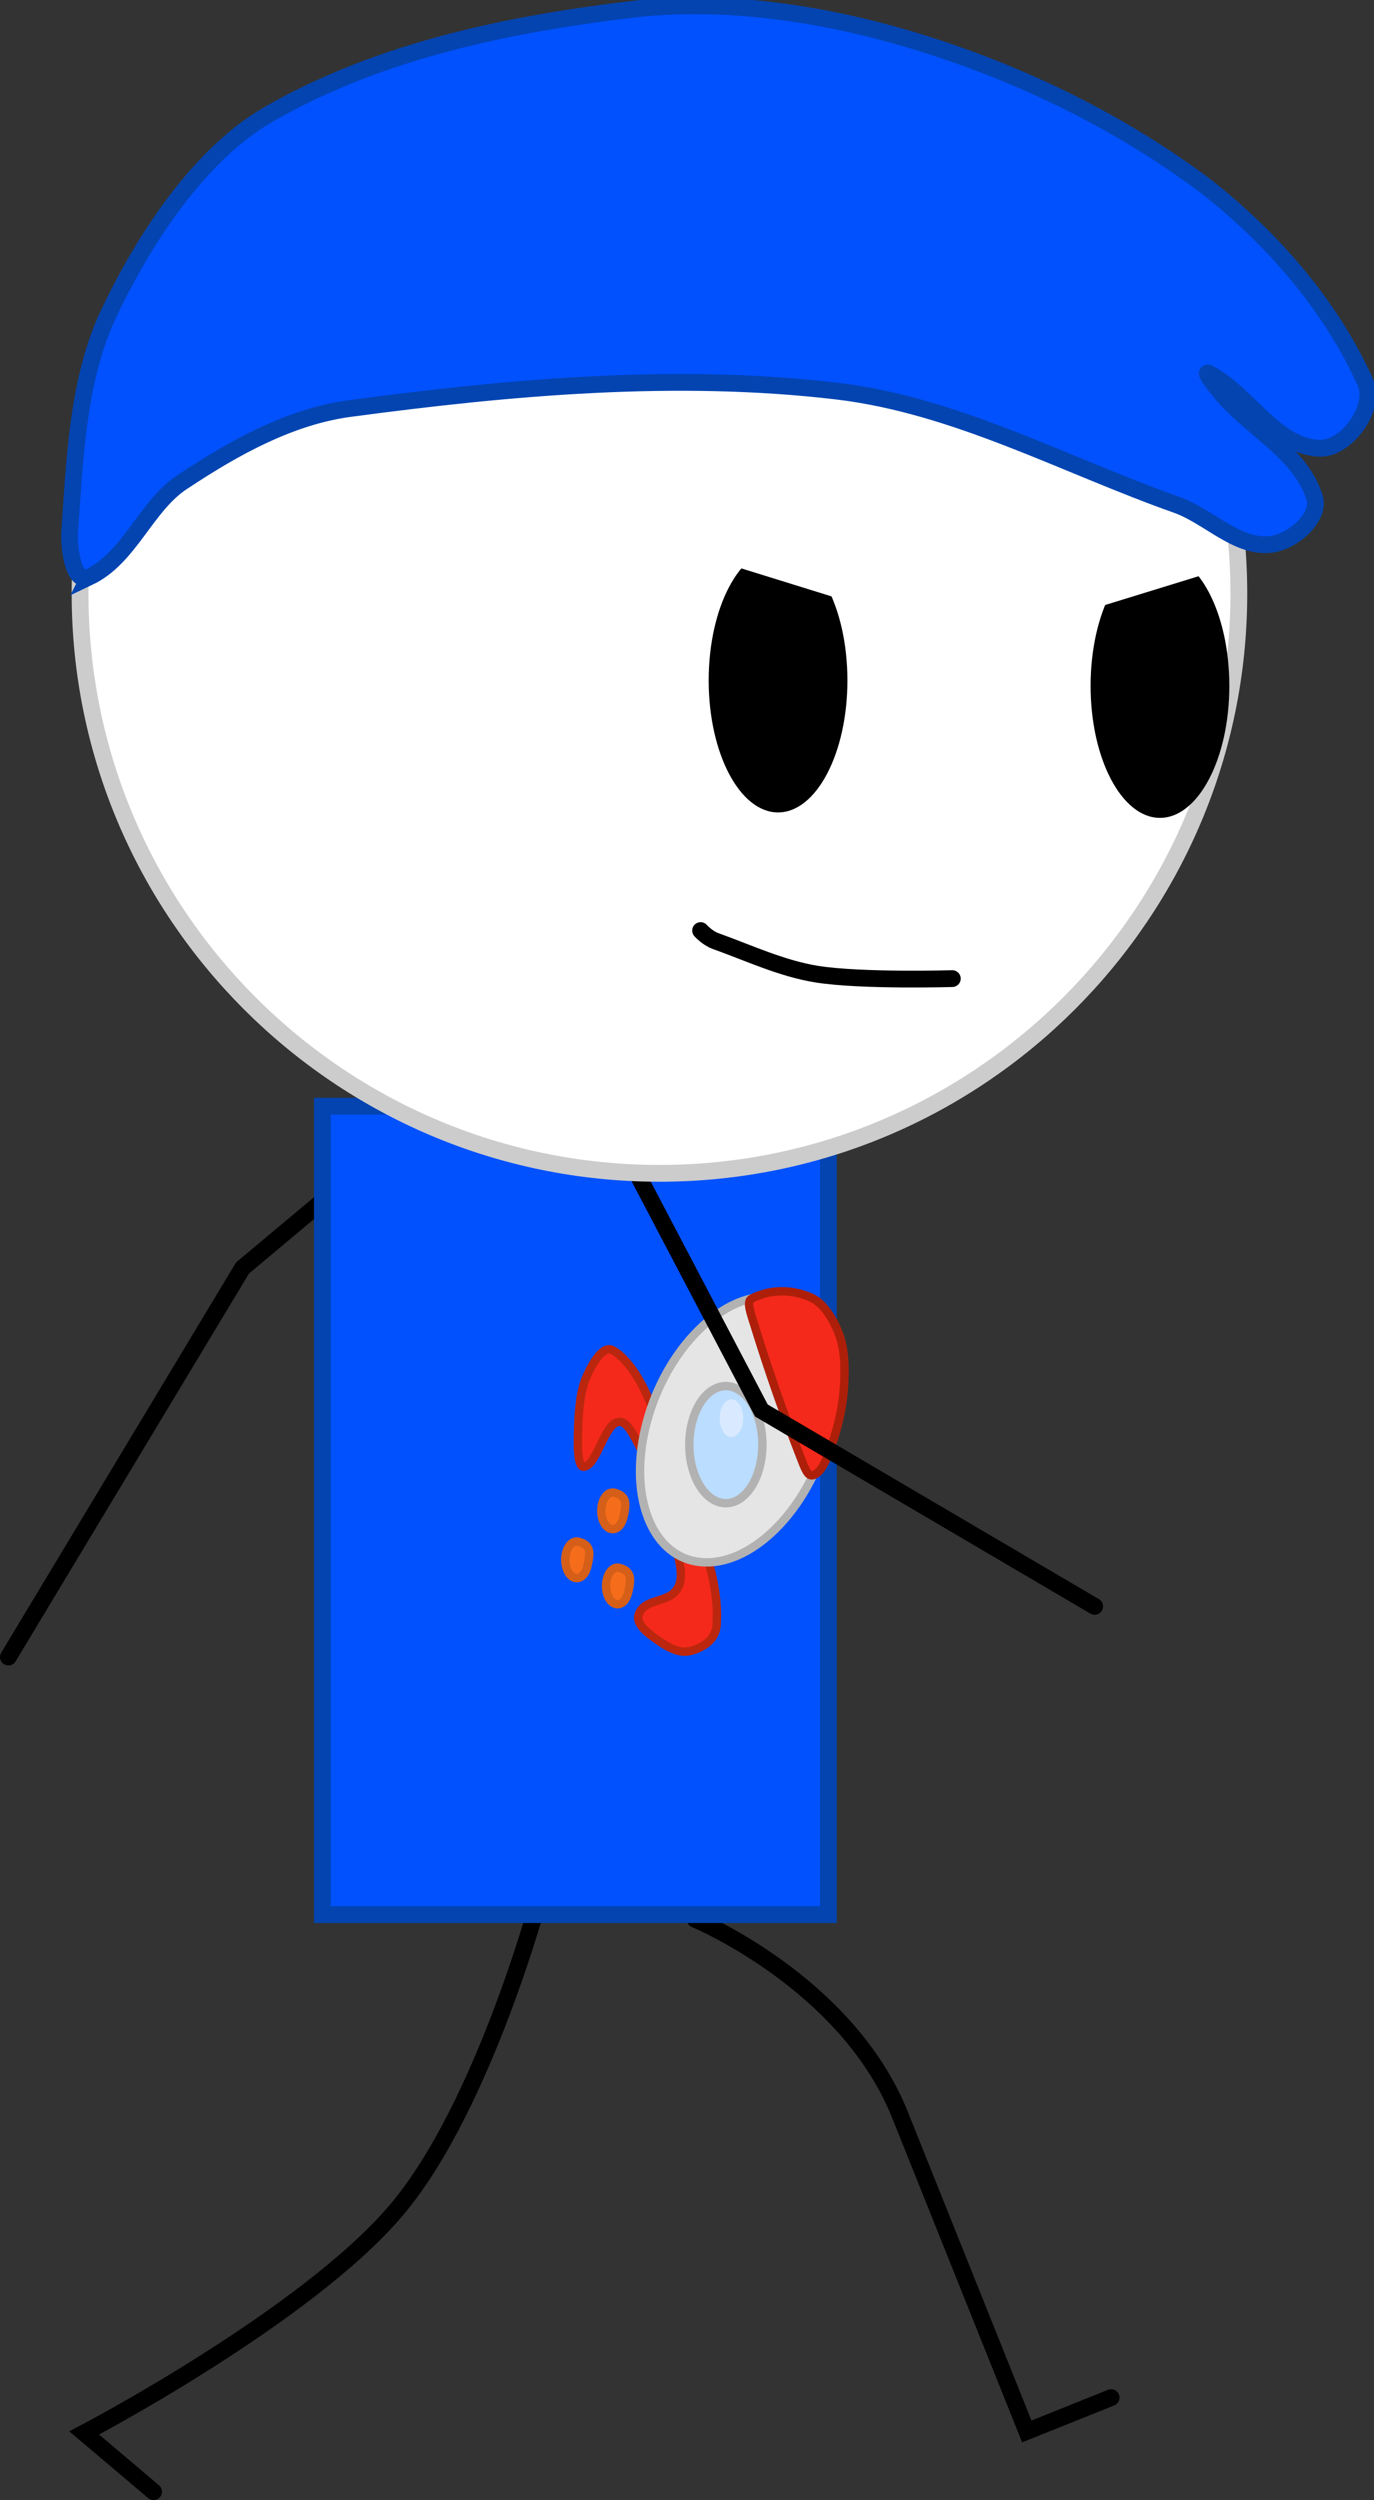 <svg version="1.1" xmlns="http://www.w3.org/2000/svg" xmlns:xlink="http://www.w3.org/1999/xlink" width="163.645" height="297.58"><rect width="100%" height="100%" fill="#333333" stroke="none"/><defs><radialGradient cx="189.262" cy="260.031" r="8.753" gradientUnits="userSpaceOnUse" id="color-1"><stop offset="0" stop-color="#000000"/><stop offset="1" stop-color="#000000"/></radialGradient><radialGradient cx="302.545" cy="363.49" r="13.528" gradientUnits="userSpaceOnUse" id="color-2"><stop offset="0" stop-color="#000000"/><stop offset="1" stop-color="#000000"/></radialGradient><radialGradient cx="229.254" cy="322.645" r="13.184" gradientUnits="userSpaceOnUse" id="color-3"><stop offset="0" stop-color="#000000"/><stop offset="1" stop-color="#000000"/></radialGradient><radialGradient cx="281.347" cy="261.533" r="8.753" gradientUnits="userSpaceOnUse" id="color-4"><stop offset="0" stop-color="#000000"/><stop offset="1" stop-color="#000000"/></radialGradient></defs><g transform="translate(-180.918,-77.285)"><g data-paper-data="{&quot;isPaintingLayer&quot;:true}" fill-rule="nonzero" stroke-linejoin="miter" stroke-miterlimit="10" stroke-dasharray="" stroke-dashoffset="0" style="mix-blend-mode: normal"><path d="M181.918,274.522l27.882,-46.308l27.141,-22.709" data-paper-data="{&quot;origPos&quot;:null,&quot;origRot&quot;:0}" id="ID0.16875446680933237" fill="none" stroke="url(#color-1)" stroke-width="2" stroke-linecap="round"/><path d="M313.255,362.67l-10.044,4.026c0,0 -9.21,-22.978 -15.105,-37.685c-6.327,-15.785 -24.395,-23.273 -24.395,-23.273" data-paper-data="{&quot;origPos&quot;:null,&quot;origRot&quot;:0}" id="ID0.43897221656516194" fill="none" stroke="url(#color-2)" stroke-width="2" stroke-linecap="round"/><path d="M245.311,302.612c0,0 -6.701,25.349 -17.178,37.734c-10.74,12.696 -37.186,26.532 -37.186,26.532l8.261,6.989" data-paper-data="{&quot;origPos&quot;:null,&quot;origRot&quot;:0}" id="ID0.43897221656516194" fill="none" stroke="url(#color-3)" stroke-width="2" stroke-linecap="round"/><path d="M219.32,208.956l60.259,-0l0,96.22l-60.259,0z" data-paper-data="{&quot;origPos&quot;:null}" id="ID0.7297499743290246" fill="#0251ff" stroke="#0344b1" stroke-width="2" stroke-linecap="butt"/><g data-paper-data="{&quot;origPos&quot;:null}" id="ID0.9996707611717284" stroke-width="1"><path d="M258.72,251.345c-1.33,0.146 -2.381,-4.908 -4.062,-4.827c-1.772,0.138 -2.579,5.091 -4.164,5.349c-0.86,0.139 -0.775,-2.914 -0.727,-4.441c0.072,-2.188 0.228,-4.508 1.006,-6.265c0.704,-1.589 1.983,-3.827 3.142,-3.148c2.246,1.317 3.964,4.733 5.166,8.068c0.551,1.526 0.517,5.151 -0.36,5.264z" id="ID0.10925169289112091" fill="#f5291b" stroke="#bb270e" stroke-linecap="round"/><path d="M264.073,259.71c1.325,3.212 2.464,7.201 2.195,11.007c-0.139,1.963 -1.961,2.794 -3.164,3.092c-1.33,0.329 -2.695,-0.485 -3.949,-1.362c-0.875,-0.613 -2.617,-1.858 -2.155,-3.027c0.853,-2.155 3.981,-1.095 4.851,-3.571c0.797,-2.371 -1.555,-6.139 -0.879,-7.978c0.456,-1.205 2.495,0.367 3.101,1.839z" id="ID0.10925169289112091" fill="#f5291b" stroke="#bb270e" stroke-linecap="round"/><path d="M279.308,236.936c1.261,3.267 1.214,7.404 0.121,11.447c-1.094,4.044 -3.234,7.996 -6.161,10.892c-2.927,2.896 -6.091,4.194 -8.839,3.951c-2.747,-0.243 -5.078,-2.027 -6.339,-5.295c-1.261,-3.267 -1.214,-7.404 -0.121,-11.447c1.094,-4.044 3.234,-7.996 6.161,-10.892c2.927,-2.896 6.091,-4.194 8.839,-3.951c2.747,0.243 5.078,2.027 6.339,5.295z" id="ID0.44616582430899143" fill="#e5e5e5" stroke="#b2b2b2" stroke-linecap="round"/><path d="M280.892,236.217c0.69,1.897 0.69,4.379 0.514,6.538c-0.195,2.485 -0.823,4.861 -1.597,7.018c-0.468,1.305 -1.119,2.855 -2.054,3.105c-0.648,0.188 -0.992,-0.856 -1.49,-2.126c-1.989,-5.078 -3.843,-10.375 -5.488,-15.709c-0.411,-1.332 -0.997,-2.83 -0.361,-3.166c2.191,-1.153 4.734,-1.153 7.005,-0.191c1.434,0.573 2.703,2.423 3.47,4.531z" id="ID0.34605008317157626" fill="#f5291b" stroke="#ae1f0a" stroke-linecap="round"/><path d="M271.072,245.574c0.631,1.636 0.789,3.53 0.532,5.267c-0.256,1.737 -0.926,3.318 -1.947,4.329c-1.022,1.011 -2.204,1.264 -3.289,0.853c-1.085,-0.409 -2.072,-1.482 -2.703,-3.118c-0.631,-1.636 -0.789,-3.53 -0.532,-5.267c0.256,-1.737 0.926,-3.318 1.947,-4.329c1.022,-1.011 2.204,-1.264 3.289,-0.853c1.085,0.409 2.072,1.482 2.703,3.118z" id="ID0.569763976149261" fill="#bbddff" stroke="#b2b2b2" stroke-linecap="butt"/><path d="M269.228,244.91c0.204,0.528 0.254,1.138 0.171,1.698c-0.082,0.561 -0.298,1.07 -0.627,1.396c-0.33,0.326 -0.71,0.407 -1.06,0.274c-0.35,-0.131 -0.668,-0.477 -0.872,-1.005c-0.204,-0.528 -0.254,-1.138 -0.171,-1.698c0.082,-0.561 0.298,-1.07 0.627,-1.396c0.33,-0.326 0.71,-0.407 1.06,-0.274c0.35,0.131 0.668,0.477 0.872,1.005z" id="ID0.17324856109917164" fill="#d9e9ff" stroke="none" stroke-linecap="butt"/><path d="M255.3,255.844c0.181,0.509 0.04,1.223 -0.073,1.771c-0.108,0.528 -0.29,1.039 -0.61,1.355c-0.32,0.316 -0.69,0.395 -1.03,0.267c-0.339,-0.128 -0.649,-0.464 -0.846,-0.976c-0.198,-0.512 -0.247,-1.105 -0.167,-1.649c0.08,-0.543 0.29,-1.039 0.61,-1.355c0.32,-0.316 0.688,-0.37 1.03,-0.267c0.386,0.118 0.864,0.317 1.086,0.854z" id="ID0.8451523161493242" fill="#f56d1b" stroke="#d55f18" stroke-linecap="round"/><path d="M255.867,264.785c0.181,0.509 0.04,1.223 -0.073,1.771c-0.108,0.528 -0.29,1.039 -0.61,1.355c-0.32,0.316 -0.69,0.395 -1.03,0.267c-0.339,-0.128 -0.649,-0.464 -0.846,-0.976c-0.198,-0.512 -0.247,-1.105 -0.167,-1.649c0.08,-0.543 0.29,-1.039 0.61,-1.355c0.32,-0.316 0.688,-0.37 1.03,-0.267c0.386,0.118 0.864,0.317 1.086,0.854z" id="ID0.8451523161493242" fill="#f56d1b" stroke="#d55f18" stroke-linecap="round"/><path d="M251.011,261.675c0.181,0.509 0.04,1.223 -0.073,1.771c-0.108,0.528 -0.29,1.039 -0.61,1.355c-0.32,0.316 -0.69,0.395 -1.03,0.267c-0.339,-0.128 -0.649,-0.464 -0.846,-0.976c-0.198,-0.512 -0.247,-1.105 -0.167,-1.649c0.08,-0.543 0.29,-1.039 0.61,-1.355c0.32,-0.316 0.688,-0.37 1.03,-0.267c0.386,0.118 0.864,0.317 1.086,0.854z" id="ID0.8451523161493242" fill="#f56d1b" stroke="#d55f18" stroke-linecap="round"/></g><path d="M311.289,268.489l-39.688,-23.312l-17.979,-34.23" data-paper-data="{&quot;origPos&quot;:null,&quot;origRot&quot;:0}" id="ID0.16875446680933237" fill="none" stroke="url(#color-4)" stroke-width="2" stroke-linecap="round"/><g data-paper-data="{&quot;origPos&quot;:null}"><g data-paper-data="{&quot;origPos&quot;:null}" id="ID0.4706640876829624" stroke-width="2"><path d="M259.459,78.933c19.038,-0 36.29,7.733 48.781,20.225c12.492,12.491 20.225,29.743 20.225,48.781c0,19.038 -7.733,36.29 -20.225,48.781c-12.491,12.492 -29.743,20.225 -48.781,20.225c-19.038,0 -36.29,-7.733 -48.781,-20.225c-12.492,-12.491 -20.225,-29.743 -20.225,-48.781c-0,-19.038 7.733,-36.29 20.225,-48.781c12.491,-12.492 29.743,-20.225 48.781,-20.225z" id="ID0.052302687894552946" fill="#ffffff" stroke="#cccccc" stroke-linecap="butt"/><path d="M191.489,145.996c-1.79,0.846 -2.418,-3.413 -2.268,-5.508c0.601,-8.378 0.908,-17.203 4.212,-24.946c3.588,-7.867 10.388,-19.401 19.438,-24.622c13.383,-7.712 29.115,-10.887 44.32,-12.635c11.303,-1.112 23.067,0.86 33.758,4.212c11.988,3.758 23.64,9.47 33.693,17.041c7.845,6.162 14.846,14.191 18.92,23.326c1.293,2.896 -2.217,7.9 -5.508,7.775c-5.212,-0.202 -8.352,-6.271 -12.959,-8.812c-1.05,-0.661 0.281,1.056 1.166,2.138c3.539,4.327 9.508,7.114 11.21,12.505c0.805,2.405 -2.703,5.431 -5.378,5.637c-3.977,0.301 -7.219,-3.364 -11.015,-4.73c-13.367,-4.722 -26.294,-11.863 -40.497,-13.542c-19.19,-2.268 -38.966,-0.469 -57.991,2.074c-7.114,0.951 -13.718,4.621 -19.762,8.618c-4.507,2.817 -6.381,9.114 -11.339,11.469z" id="ID0.12275043269619346" fill="#0251ff" stroke="#0344b1" stroke-linecap="round"/></g><path d="M324.912,147.816c1.495,2.844 2.421,6.772 2.421,11.107c0,4.335 -0.925,8.263 -2.421,11.107c-1.495,2.844 -3.561,4.606 -5.841,4.606c-2.279,0 -4.345,-1.761 -5.841,-4.606c-1.495,-2.844 -2.421,-6.772 -2.421,-11.107c0,-4.335 0.925,-8.263 2.421,-11.107c1.495,-2.844 3.561,-4.606 5.841,-4.606c2.279,0 4.345,1.761 5.841,4.606z" data-paper-data="{&quot;origPos&quot;:null}" id="ID0.2136117359623313" fill="#000000" stroke="none" stroke-width="1" stroke-linecap="butt"/><path d="M279.426,147.168c1.495,2.844 2.421,6.772 2.421,11.107c0,4.335 -0.925,8.263 -2.421,11.107c-1.495,2.844 -3.561,4.606 -5.841,4.606c-2.279,0 -4.345,-1.761 -5.841,-4.606c-1.495,-2.844 -2.421,-6.772 -2.421,-11.107c0,-4.335 0.925,-8.263 2.421,-11.107c1.495,-2.844 3.561,-4.606 5.841,-4.606c2.279,0 4.345,1.761 5.841,4.606z" data-paper-data="{&quot;origPos&quot;:null}" id="ID0.2136117359623313" fill="#000000" stroke="none" stroke-width="1" stroke-linecap="butt"/><path d="M294.339,193.767c0,0 -10.865,0.319 -16.166,-0.533c-4.152,-0.67 -8.076,-2.519 -12.062,-3.948c-0.978,-0.368 -1.752,-1.237 -1.752,-1.237" data-paper-data="{&quot;origPos&quot;:null}" id="ID0.46204856457188725" fill="none" stroke="#000000" stroke-width="2" stroke-linecap="round"/><path d="M259.167,141.822v-7.667l60,6l7.068,4.928l-28.402,8.739z" data-paper-data="{&quot;origPos&quot;:null}" fill="#ffffff" stroke="none" stroke-width="2" stroke-linecap="butt"/></g></g></g></svg>